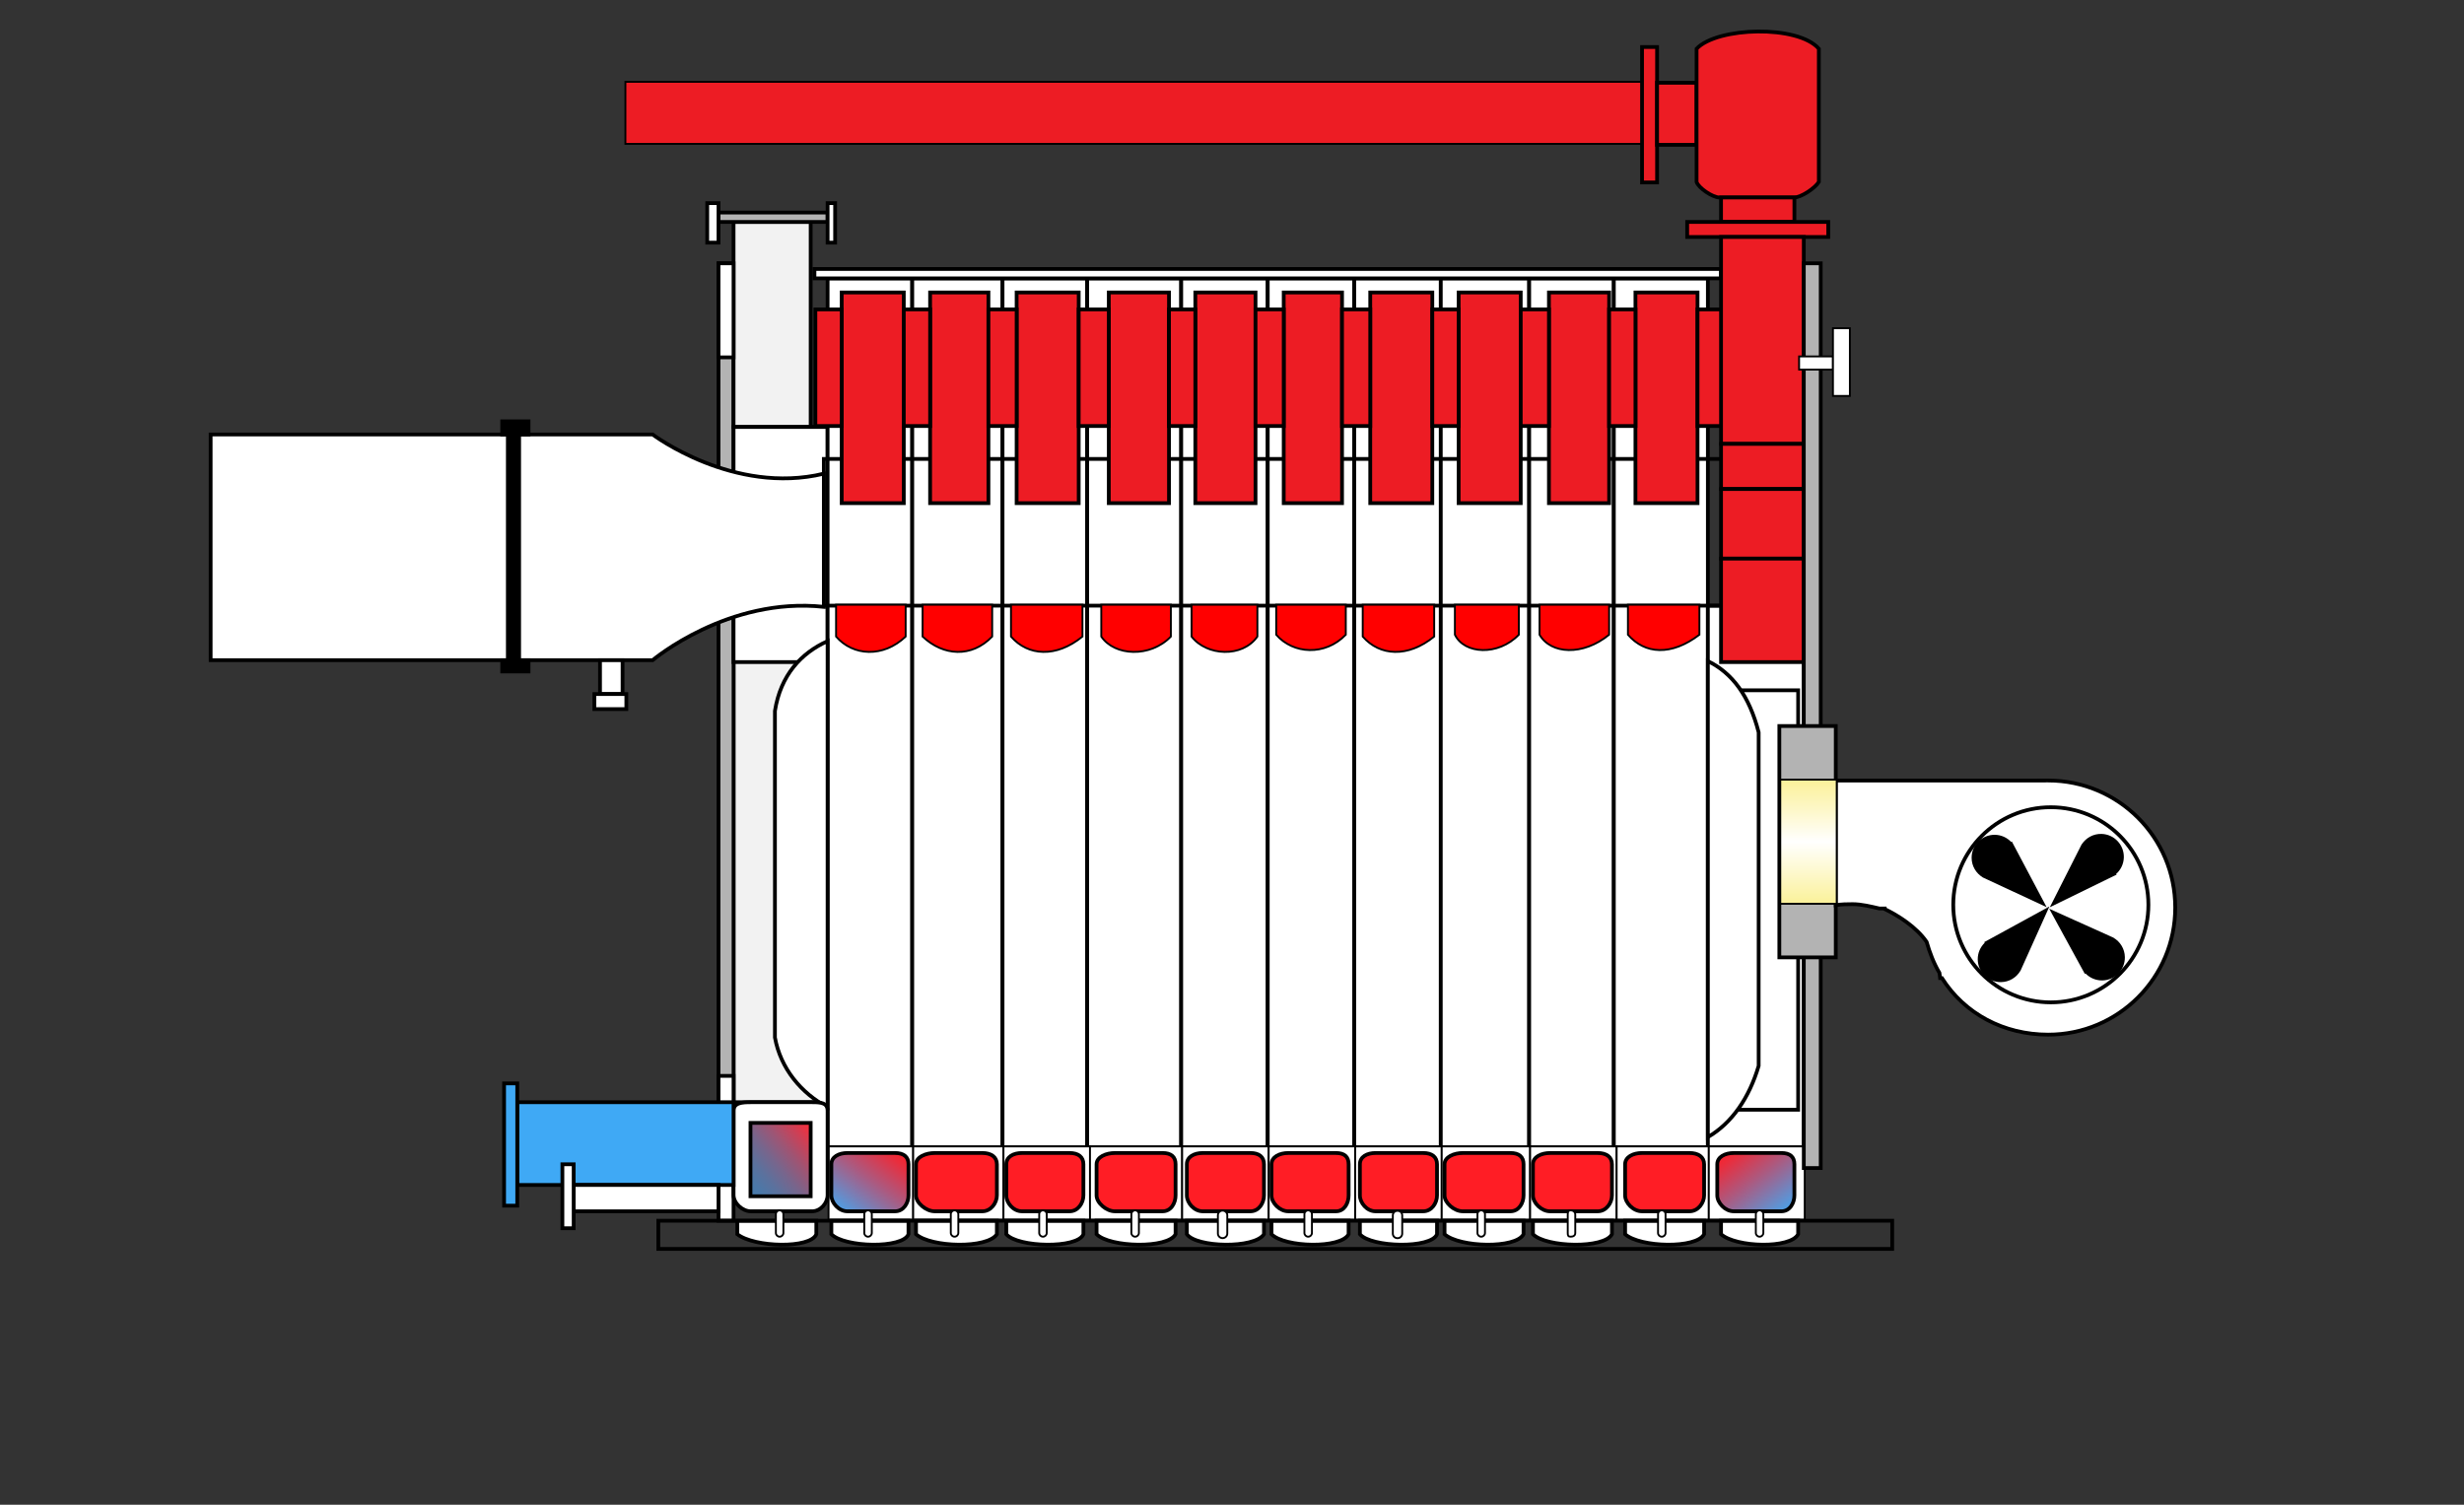 <?xml version="1.0" encoding="utf-8"?>
<!-- Generator: Adobe Illustrator 16.0.0, SVG Export Plug-In . SVG Version: 6.00 Build 0)  -->
<!DOCTYPE svg PUBLIC "-//W3C//DTD SVG 1.1//EN" "http://www.w3.org/Graphics/SVG/1.1/DTD/svg11.dtd">
<svg version="1.1" id="图层_1" xmlns="http://www.w3.org/2000/svg" xmlns:xlink="http://www.w3.org/1999/xlink" x="0px" y="0px"
	 viewBox="0 0 1310 800" enable-background="new 0 0 1310 800" xml:space="preserve">
	 
<rect x="0" y="0" width="1310" height="800" fill="#333333" stroke="none"/>
	 
<defs>
	<linearGradient id="SVGID_1_" x1="0%" y1="100%" x2="100%" y2="0%">
		<stop  offset="0" style="stop-color:#3FA9F5"/>
		<stop  offset="0.059" style="stop-color:#4CA0E7"/>
		<stop  offset="0.525" style="stop-color:#AB5A80"/>
		<stop  offset="0.849" style="stop-color:#E82E3E"/>
		<stop  offset="1" style="stop-color:#FF1D25"/>
	</linearGradient>
	<linearGradient id="SVGID_2_" x1="100%" y1="100%" x2="0%" y2="0%">
		<stop  offset="0" style="stop-color:#3FA9F5"/>
		<stop  offset="0.059" style="stop-color:#4CA0E7"/>
		<stop  offset="0.525" style="stop-color:#AB5A80"/>
		<stop  offset="0.849" style="stop-color:#E82E3E"/>
		<stop  offset="1" style="stop-color:#FF1D25"/>
	</linearGradient>
	<linearGradient id="SVGID_3_" x1="0%" y1="100%" x2="100%" y2="0%">
			<stop  offset="0" style="stop-color:#457BAC"/>
			<stop  offset="0.114" style="stop-color:#4B78A8"/>
			<stop  offset="0.266" style="stop-color:#5C719D"/>
			<stop  offset="0.441" style="stop-color:#78658C"/>
			<stop  offset="0.632" style="stop-color:#9F5473"/>
			<stop  offset="0.834" style="stop-color:#D13E53"/>
			<stop  offset="1" style="stop-color:#FF2A36"/>
	</linearGradient>
	<linearGradient id="SVGID_4_" x1="0%" y1="100%" x2="0%" y2="0%">
		<stop  offset="0" style="stop-color:#FBF199"/>
		<stop  offset="0.029" style="stop-color:#FBF29F"/>
		<stop  offset="0.5" style="stop-color:#FFFFFF"/>
		<stop  offset="0.763" style="stop-color:#FDF7C7"/>
		<stop  offset="1" style="stop-color:#FBF199"/>
	</linearGradient>
</defs>	 
	 
	 
<g id="body">
	<g>
		<rect x="390" y="227" fill="#F2F2F2" stroke="#000000" stroke-width="2" stroke-miterlimit="10" width="50" height="359"/>
		<rect x="382" y="140" fill="#B3B3B3" stroke="#000000" stroke-width="2" stroke-miterlimit="10" width="8" height="470"/>
		<rect x="390" y="118" fill="#F2F2F2" stroke="#000000" stroke-width="2" stroke-miterlimit="10" width="41" height="109"/>
		<rect x="390" y="227" fill="#FFFFFF" stroke="#000000" stroke-width="2" stroke-miterlimit="10" width="50" height="125"/>
		<rect x="382" y="140" fill="#FFFFFF" stroke="#000000" stroke-width="2" stroke-miterlimit="10" width="8" height="50"/>
		<rect x="382" y="572" fill="#FFFFFF" stroke="#000000" stroke-width="2" stroke-miterlimit="10" width="8" height="77"/>
	</g>
	<g>
		<rect x="440" y="148" fill="#FFFFFF" stroke="#000000" stroke-width="2" stroke-miterlimit="10" width="45" height="462"/>
		<rect x="485" y="148" fill="#FFFFFF" stroke="#000000" stroke-width="2" stroke-miterlimit="10" width="48" height="462"/>
		<rect x="533" y="148" fill="#FFFFFF" stroke="#000000" stroke-width="2" stroke-miterlimit="10" width="45" height="462"/>
		<rect x="578" y="148" fill="#FFFFFF" stroke="#000000" stroke-width="2" stroke-miterlimit="10" width="50" height="462"/>
		<rect x="628" y="148" fill="#FFFFFF" stroke="#000000" stroke-width="2" stroke-miterlimit="10" width="46" height="462"/>
		<rect x="674" y="148" fill="#FFFFFF" stroke="#000000" stroke-width="2" stroke-miterlimit="10" width="46" height="462"/>
		<rect x="720" y="148" fill="#FFFFFF" stroke="#000000" stroke-width="2" stroke-miterlimit="10" width="46" height="462"/>
		<rect x="766" y="148" fill="#FFFFFF" stroke="#000000" stroke-width="2" stroke-miterlimit="10" width="47" height="462"/>
		<rect x="813" y="148" fill="#FFFFFF" stroke="#000000" stroke-width="2" stroke-miterlimit="10" width="45" height="462"/>
		<rect x="858" y="148" fill="#FFFFFF" stroke="#000000" stroke-width="2" stroke-miterlimit="10" width="50" height="462"/>
		<rect x="908" y="322" fill="#FFFFFF" stroke="#000000" stroke-width="2" stroke-miterlimit="10" width="51" height="288"/>
		<rect x="923" y="367" fill="#FFFFFF" stroke="#000000" stroke-width="2" stroke-miterlimit="10" width="33" height="223"/>
		<path fill="#FFFFFF" stroke="#000000" stroke-width="2" stroke-miterlimit="10" d="M412,551.596c3,16.544,14,29.617,28,37.098
			V340.867c-14,6.234-25,18.064-28,37.099V551.596z"/>
		<path fill="#FFFFFF" stroke="#000000" stroke-width="2" stroke-miterlimit="10" d="M935,566.679c-5,16.896-14,30.249-27,37.886
			V351.478c13,6.364,22,18.447,27,37.884V566.679z"/>
	</g>
	<rect x="438" y="244" fill="none" stroke="#000000" stroke-width="2" stroke-miterlimit="10" width="479" height="78"/>
	<g>
		<rect x="440.5" y="609.5" fill="#FFFFFF" stroke="#000000" stroke-miterlimit="10" width="45" height="39"/>
		<rect x="485.5" y="609.5" fill="#FFFFFF" stroke="#000000" stroke-miterlimit="10" width="48" height="39"/>
		<rect x="533.5" y="609.5" fill="#FFFFFF" stroke="#000000" stroke-miterlimit="10" width="46" height="39"/>
		<rect x="579.5" y="609.5" fill="#FFFFFF" stroke="#000000" stroke-miterlimit="10" width="49" height="39"/>
		<rect x="628.5" y="609.5" fill="#FFFFFF" stroke="#000000" stroke-miterlimit="10" width="46" height="39"/>
		<rect x="674.5" y="609.5" fill="#FFFFFF" stroke="#000000" stroke-miterlimit="10" width="46" height="39"/>
		<rect x="720.5" y="609.5" fill="#FFFFFF" stroke="#000000" stroke-miterlimit="10" width="46" height="39"/>
		<rect x="766.5" y="609.5" fill="#FFFFFF" stroke="#000000" stroke-miterlimit="10" width="47" height="39"/>
		<rect x="813.5" y="609.5" fill="#FFFFFF" stroke="#000000" stroke-miterlimit="10" width="46" height="39"/>
		<rect x="859.5" y="609.5" fill="#FFFFFF" stroke="#000000" stroke-miterlimit="10" width="49" height="39"/>
		<rect x="908.5" y="609.5" fill="#FFFFFF" stroke="#000000" stroke-miterlimit="10" width="51" height="39"/>
	</g>
	
		<rect id="top1" x="433" y="143" fill="#FFFFFF" stroke="#000000" stroke-width="2" stroke-miterlimit="10" width="482" height="5"/>
</g>
<g id="red0_top">
	<rect x="447.5" y="155.5" fill="#ED1C24" stroke="#000000" stroke-width="2" stroke-miterlimit="10" width="33" height="112"/>
	<rect x="433.5" y="164.5" fill="#ED1C24" stroke="#000000" stroke-width="2" stroke-miterlimit="10" width="14" height="62"/>
	<rect x="494.5" y="155.5" fill="#ED1C24" stroke="#000000" stroke-width="2" stroke-miterlimit="10" width="31" height="112"/>
	<rect x="480.5" y="164.5" fill="#ED1C24" stroke="#000000" stroke-width="2" stroke-miterlimit="10" width="14" height="62"/>
	<rect x="540.5" y="155.5" fill="#ED1C24" stroke="#000000" stroke-width="2" stroke-miterlimit="10" width="33" height="112"/>
	<rect x="525.5" y="164.5" fill="#ED1C24" stroke="#000000" stroke-width="2" stroke-miterlimit="10" width="15" height="62"/>
	<rect x="589.5" y="155.5" fill="#ED1C24" stroke="#000000" stroke-width="2" stroke-miterlimit="10" width="32" height="112"/>
	<rect x="573.5" y="164.5" fill="#ED1C24" stroke="#000000" stroke-width="2" stroke-miterlimit="10" width="16" height="62"/>
	<rect x="635.5" y="155.5" fill="#ED1C24" stroke="#000000" stroke-width="2" stroke-miterlimit="10" width="32" height="112"/>
	<rect x="621.5" y="164.5" fill="#ED1C24" stroke="#000000" stroke-width="2" stroke-miterlimit="10" width="14" height="62"/>
	<rect x="682.5" y="155.5" fill="#ED1C24" stroke="#000000" stroke-width="2" stroke-miterlimit="10" width="31" height="112"/>
	<rect x="667.5" y="164.5" fill="#ED1C24" stroke="#000000" stroke-width="2" stroke-miterlimit="10" width="15" height="62"/>
	<rect x="728.5" y="155.5" fill="#ED1C24" stroke="#000000" stroke-width="2" stroke-miterlimit="10" width="33" height="112"/>
	<rect x="713.5" y="164.5" fill="#ED1C24" stroke="#000000" stroke-width="2" stroke-miterlimit="10" width="15" height="62"/>
	<rect x="775.5" y="155.5" fill="#ED1C24" stroke="#000000" stroke-width="2" stroke-miterlimit="10" width="33" height="112"/>
	<rect x="761.5" y="164.5" fill="#ED1C24" stroke="#000000" stroke-width="2" stroke-miterlimit="10" width="14" height="62"/>
	<rect x="823.5" y="155.5" fill="#ED1C24" stroke="#000000" stroke-width="2" stroke-miterlimit="10" width="32" height="112"/>
	<rect x="808.5" y="164.5" fill="#ED1C24" stroke="#000000" stroke-width="2" stroke-miterlimit="10" width="15" height="62"/>
	<rect x="869.5" y="155.5" fill="#ED1C24" stroke="#000000" stroke-width="2" stroke-miterlimit="10" width="33" height="112"/>
	<rect x="855.5" y="164.5" fill="#ED1C24" stroke="#000000" stroke-width="2" stroke-miterlimit="10" width="14" height="62"/>
	<rect x="902.5" y="164.5" fill="#ED1C24" stroke="#000000" stroke-width="2" stroke-miterlimit="10" width="13" height="62"/>
</g>
<g id="red1_side">
	<rect x="873" y="25" fill="#ED1C24" stroke="#000000" stroke-width="2" stroke-miterlimit="10" width="8" height="72"/>
	<rect x="881" y="44" fill="#ED1C24" stroke="#000000" stroke-width="2" stroke-miterlimit="10" width="21" height="33"/>
	<path fill="#ED1C24" stroke="#000000" stroke-width="2" stroke-miterlimit="10" d="M967,96.725c-2,3.288-9.432,8.275-13.18,8.275
		h-39.675c-3.63,0-11.146-5.083-12.146-8.275V25.921c11-11.652,54-12.818,65,0V96.725z"/>
	<rect x="915" y="105" fill="#ED1C24" stroke="#000000" stroke-width="2" stroke-miterlimit="10" width="39" height="13"/>
	<rect x="897" y="118" fill="#ED1C24" stroke="#000000" stroke-width="2" stroke-miterlimit="10" width="75" height="8"/>
	<rect x="915" y="126" fill="#ED1C24" stroke="#000000" stroke-width="2" stroke-miterlimit="10" width="44" height="110"/>
	<rect x="915" y="236" fill="#ED1C24" stroke="#000000" stroke-width="2" stroke-miterlimit="10" width="44" height="24"/>
	<rect x="915" y="260" fill="#ED1C24" stroke="#000000" stroke-width="2" stroke-miterlimit="10" width="44" height="37"/>
	<rect x="915" y="297" fill="#ED1C24" stroke="#000000" stroke-width="2" stroke-miterlimit="10" width="44" height="55"/>
	<rect x="332.5" y="43.5" fill="#ED1C24" stroke="#000000" stroke-miterlimit="10" width="540" height="33"/>
</g>
<g id="red2_bottom">
	<path fill="#FFFFFF" stroke="#000000" stroke-width="2" stroke-miterlimit="10" d="M440,635.316c0,4.362-3.758,8.684-8.255,8.684
		h-32.551c-4.496,0-9.194-4.321-9.194-8.684v-44.737c0-4.358,4.698-4.579,9.194-4.579h32.551c4.497,0,8.255,0.221,8.255,4.579
		V635.316z"/>
	<g>
		<path fill="#FFFFFF" stroke="#000000" stroke-width="2" stroke-miterlimit="10" d="M956,656.182c-4,7.771-33,7.066-41,0V649h41
			V656.182z"/>
				
		<path fill="#FFFFFF" stroke="#000000" stroke-width="2" stroke-miterlimit="10" d="M906,656.182c-4,7.771-34,7.066-42,0V649h42
			V656.182z"/>
	
		<path fill="#FFFFFF" stroke="#000000" stroke-width="2" stroke-miterlimit="10" d="M857,656.182c-4,7.771-35,7.066-42,0V649h42
			V656.182z"/>
	
		<path fill="#FFFFFF" stroke="#000000" stroke-width="2" stroke-miterlimit="10" d="M810,656.182c-4,7.771-34,7.066-42,0V649h42
			V656.182z"/>
	
		<path fill="#FFFFFF" stroke="#000000" stroke-width="2" stroke-miterlimit="10" d="M764,656.182c-3,7.771-35,7.066-41,0V649h41
			V656.182z"/>
	
		<path fill="#FFFFFF" stroke="#000000" stroke-width="2" stroke-miterlimit="10" d="M717,656.182c-4,7.771-34,7.066-41,0V649h41
			V656.182z"/>
	
		<path fill="#FFFFFF" stroke="#000000" stroke-width="2" stroke-miterlimit="10" d="M672,656.182c-5,7.771-36,7.066-41,0V649h41
			V656.182z"/>
	
		<path fill="#FFFFFF" stroke="#000000" stroke-width="2" stroke-miterlimit="10" d="M625,656.182c-4,7.771-35,7.066-42,0V649h42
			V656.182z"/>
	
		<path fill="#FFFFFF" stroke="#000000" stroke-width="2" stroke-miterlimit="10" d="M576,656.182c-3,7.771-35,7.066-41,0V649h41
			V656.182z"/>
	
		<path fill="#FFFFFF" stroke="#000000" stroke-width="2" stroke-miterlimit="10" d="M530,656.182c-5,7.771-35,7.066-43,0V649h43
			V656.182z"/>
	
		<path fill="#FFFFFF" stroke="#000000" stroke-width="2" stroke-miterlimit="10" d="M483,656.182c-3,7.771-34,7.066-41,0V649h41
			V656.182z"/>
	
		<path fill="#FFFFFF" stroke="#000000" stroke-width="2" stroke-miterlimit="10" d="M434,656.182c-3,7.771-33,7.066-42,0V649h42
			V656.182z"/>
	</g>
	<rect x="350" y="649" fill="none" stroke="#000000" stroke-width="2" stroke-miterlimit="10" width="656" height="15"/>
	<g>
		<g>
			
			<path fill="url(#SVGID_1_)" stroke="#000000" stroke-width="2" stroke-miterlimit="10" d="M483,635.557
				c0,3.924-2.505,8.443-7.157,8.443H450.57c-4.655,0-8.57-4.52-8.57-8.443v-16.573c0-3.922,3.915-5.983,8.57-5.983h25.273
				c4.652,0,7.157,2.062,7.157,5.983V635.557z"/>
			
			<path fill="url(#SVGID_2_)" stroke="#000000" stroke-width="2" stroke-miterlimit="10" d="M954,635.557
				c0,3.924-2.296,8.443-6.947,8.443h-25.273c-4.655,0-8.779-4.52-8.779-8.443v-16.573c0-3.922,4.124-5.983,8.779-5.983h25.273
				c4.651,0,6.947,2.062,6.947,5.983V635.557z"/>
			<path fill="#FF1D25" stroke="#000000" stroke-width="2" stroke-miterlimit="10" d="M530,635.557c0,3.924-3.117,8.443-7.77,8.443
				h-25.272c-4.655,0-9.958-4.52-9.958-8.443v-16.573c0-3.922,5.303-5.983,9.958-5.983h25.272c4.653,0,7.77,2.062,7.77,5.983
				V635.557z"/>
			<path fill="#FF1D25" stroke="#000000" stroke-width="2" stroke-miterlimit="10" d="M576,635.557c0,3.924-2.728,8.443-7.381,8.443
				h-25.272c-4.656,0-8.347-4.52-8.347-8.443v-16.573c0-3.922,3.691-5.983,8.347-5.983h25.272c4.653,0,7.381,2.062,7.381,5.983
				V635.557z"/>
			<path fill="#FF1D25" stroke="#000000" stroke-width="2" stroke-miterlimit="10" d="M625,635.557c0,3.924-2.288,8.443-6.939,8.443
				h-25.273c-4.655,0-9.788-4.52-9.788-8.443v-16.573c0-3.922,5.132-5.983,9.788-5.983h25.273c4.652,0,6.939,2.062,6.939,5.983
				V635.557z"/>
			<path fill="#FF1D25" stroke="#000000" stroke-width="2" stroke-miterlimit="10" d="M672,635.557c0,3.924-2.594,8.443-7.246,8.443
				h-25.272c-4.655,0-8.481-4.52-8.481-8.443v-16.573c0-3.922,3.827-5.983,8.481-5.983h25.272c4.652,0,7.246,2.062,7.246,5.983
				V635.557z"/>
			<path fill="#FF1D25" stroke="#000000" stroke-width="2" stroke-miterlimit="10" d="M717,635.557c0,3.924-2.12,8.443-6.774,8.443
				h-25.271c-4.655,0-8.954-4.52-8.954-8.443v-16.573c0-3.922,4.299-5.983,8.954-5.983h25.271c4.654,0,6.774,2.062,6.774,5.983
				V635.557z"/>
			<path fill="#FF1D25" stroke="#000000" stroke-width="2" stroke-miterlimit="10" d="M764,635.557c0,3.924-2.732,8.443-7.387,8.443
				h-25.27c-4.657,0-8.344-4.52-8.344-8.443v-16.573c0-3.922,3.687-5.983,8.344-5.983h25.27c4.654,0,7.387,2.062,7.387,5.983
				V635.557z"/>
			<path fill="#FF1D25" stroke="#000000" stroke-width="2" stroke-miterlimit="10" d="M810,635.557c0,3.924-2.344,8.443-6.997,8.443
				h-25.27c-4.658,0-9.733-4.52-9.733-8.443v-16.573c0-3.922,5.075-5.983,9.733-5.983h25.27c4.653,0,6.997,2.062,6.997,5.983
				V635.557z"/>
			<path fill="#FF1D25" stroke="#000000" stroke-width="2" stroke-miterlimit="10" d="M857,635.557c0,3.924-2.954,8.443-7.608,8.443
				h-25.273c-4.655,0-9.118-4.52-9.118-8.443v-16.573c0-3.922,4.463-5.983,9.118-5.983h25.273c4.654,0,7.608,2.062,7.608,5.983
				V635.557z"/>
			<path fill="#FF1D25" stroke="#000000" stroke-width="2" stroke-miterlimit="10" d="M906,635.557c0,3.924-3.128,8.443-7.778,8.443
				h-25.271c-4.656,0-8.951-4.52-8.951-8.443v-16.573c0-3.922,4.295-5.983,8.951-5.983h25.271c4.65,0,7.778,2.062,7.778,5.983
				V635.557z"/>
		</g>
		
		<rect x="399" y="597" fill="url(#SVGID_3_)" stroke="#000000" stroke-width="2" stroke-miterlimit="10" width="32" height="39"/>
	</g>
</g>
<g>
	<path fill="#FFFFFF" stroke="#000000" stroke-miterlimit="10" d="M937.5,655.5c0,1.104-0.896,2-2,2l0,0c-1.104,0-2-0.896-2-2v-10
		c0-1.104,0.896-2,2-2l0,0c1.104,0,2,0.896,2,2V655.5z"/>
	<path fill="#FFFFFF" stroke="#000000" stroke-miterlimit="10" d="M885.5,655.5c0,1.104-0.896,2-2,2l0,0c-1.104,0-2-0.896-2-2v-10
		c0-1.104,0.896-2,2-2l0,0c1.104,0,2,0.896,2,2V655.5z"/>
	<path fill="#FFFFFF" stroke="#000000" stroke-miterlimit="10" d="M837.5,655.549c0,1.35-1.063,1.951-2.411,1.951h-0.016
		c-1.349,0-1.573-0.602-1.573-1.951v-9.809c0-1.349,0.225-2.24,1.573-2.24h0.016c1.348,0,2.411,0.892,2.411,2.24V655.549z"/>
	<path fill="#FFFFFF" stroke="#000000" stroke-miterlimit="10" d="M789.5,655.5c0,1.104-0.896,2-2,2l0,0c-1.104,0-2-0.896-2-2v-10
		c0-1.104,0.896-2,2-2l0,0c1.104,0,2,0.896,2,2V655.5z"/>
	<path fill="#FFFFFF" stroke="#000000" stroke-miterlimit="10" d="M745.5,655.852c0,1.347-1.037,2.441-2.5,2.441l0,0
		c-1.461,0-2.5-1.095-2.5-2.441v-9.675c0-1.349,1.039-2.441,2.5-2.441l0,0c1.463,0,2.5,1.093,2.5,2.441V655.852z"/>
	<path fill="#FFFFFF" stroke="#000000" stroke-miterlimit="10" d="M697.5,655.5c0,1.104-0.896,2-2,2l0,0c-1.104,0-2-0.896-2-2v-10
		c0-1.104,0.896-2,2-2l0,0c1.104,0,2,0.896,2,2V655.5z"/>
	<path fill="#FFFFFF" stroke="#000000" stroke-miterlimit="10" d="M652.5,655.829c0,1.347-1.151,2.44-2.5,2.44l0,0
		c-1.35,0-2.5-1.094-2.5-2.44v-9.768c0-1.347,1.15-2.441,2.5-2.441l0,0c1.349,0,2.5,1.095,2.5,2.441V655.829z"/>
	<path fill="#FFFFFF" stroke="#000000" stroke-miterlimit="10" d="M605.5,655.5c0,1.104-0.896,2-2,2l0,0c-1.104,0-2-0.896-2-2v-10
		c0-1.104,0.896-2,2-2l0,0c1.104,0,2,0.896,2,2V655.5z"/>
	<path fill="#FFFFFF" stroke="#000000" stroke-miterlimit="10" d="M556.5,655.5c0,1.104-0.896,2-2,2l0,0c-1.104,0-2-0.896-2-2v-10
		c0-1.104,0.896-2,2-2l0,0c1.104,0,2,0.896,2,2V655.5z"/>
	<path fill="#FFFFFF" stroke="#000000" stroke-miterlimit="10" d="M509.5,655.5c0,1.104-0.896,2-2,2l0,0c-1.104,0-2-0.896-2-2v-10
		c0-1.104,0.896-2,2-2l0,0c1.104,0,2,0.896,2,2V655.5z"/>
	<path fill="#FFFFFF" stroke="#000000" stroke-miterlimit="10" d="M463.5,655.5c0,1.104-0.896,2-2,2l0,0c-1.104,0-2-0.896-2-2v-10
		c0-1.104,0.896-2,2-2l0,0c1.104,0,2,0.896,2,2V655.5z"/>
	<path fill="#FFFFFF" stroke="#000000" stroke-miterlimit="10" d="M416.5,655.5c0,1.104-0.896,2-2,2l0,0c-1.104,0-2-0.896-2-2v-10
		c0-1.104,0.896-2,2-2l0,0c1.104,0,2,0.896,2,2V655.5z"/>
</g>
<g>
	<path fill="#FF0000" stroke="#000000" stroke-miterlimit="10" d="M481.5,338.433c-12,11.394-28,10.376-37,0V321.5h37V338.433z"/>
	<path fill="#FF0000" stroke="#000000" stroke-miterlimit="10" d="M527.5,338.433c-11,11.394-26,10.376-37,0V321.5h37V338.433z"/>
	<path fill="#FF0000" stroke="#000000" stroke-miterlimit="10" d="M575.5,338.433c-14,11.394-29,10.376-38,0V321.5h38V338.433z"/>
	<path fill="#FF0000" stroke="#000000" stroke-miterlimit="10" d="M622.5,338.433c-11,11.394-30,10.376-37,0V321.5h37V338.433z"/>
	<path fill="#FF0000" stroke="#000000" stroke-miterlimit="10" d="M668.5,338.433c-8,11.394-27,10.376-35,0V321.5h35V338.433z"/>
	<path fill="#FF0000" stroke="#000000" stroke-miterlimit="10" d="M715.5,337.457c-11,11.394-28,10.376-37,0V321.5h37V337.457z"/>
	<path fill="#FF0000" stroke="#000000" stroke-miterlimit="10" d="M762.5,338.433c-14,11.394-29,10.376-38,0V321.5h38V338.433z"/>
	<path fill="#FF0000" stroke="#000000" stroke-miterlimit="10" d="M807.5,337.457c-11,11.394-29,10.376-34,0V321.5h34V337.457z"/>
	<path fill="#FF0000" stroke="#000000" stroke-miterlimit="10" d="M855.5,337.457c-14,11.394-31,10.376-37,0V321.5h37V337.457z"/>
	<path fill="#FF0000" stroke="#000000" stroke-miterlimit="10" d="M903.5,337.457c-15,11.394-29,10.376-38,0V321.5h38V337.457z"/>
</g>
<g>
	<g>
		<rect x="959" y="140" fill="#B3B3B3" stroke="#000000" stroke-width="2" stroke-miterlimit="10" width="9" height="481"/>
		<rect x="946" y="386" fill="#B3B3B3" stroke="#000000" stroke-width="2" stroke-miterlimit="10" width="30" height="123"/>
	</g>
	<g>
		<rect x="956.5" y="189.5" fill="#FFFFFF" stroke="#000000" stroke-miterlimit="10" width="18" height="7"/>
		<rect x="974.5" y="174.5" fill="#FFFFFF" stroke="#000000" stroke-miterlimit="10" width="9" height="36"/>
	</g>
	<g id="fan">
		<path fill="#FFFFFF" stroke="#000000" stroke-width="2" stroke-miterlimit="10" d="M1088.917,414.964
			c-5.758,0-16.684,0.036-16.684,0.036H976v66.238c3-0.496,6.058-0.535,8.941-0.535c4.771,0,9.879,1.297,14.213,2.297H1002v0.287
			c7,3.353,16.844,9.535,22.299,17.481c1.637,5.693,3.845,11.534,6.83,16.505c0.168,0.751,0.196,1.727,0.324,2.727h0.979
			c12.072,19,32.854,30.072,56.485,30.072c37.305,0,67.548-30.249,67.548-67.553
			C1156.465,445.212,1126.222,414.964,1088.917,414.964z"/>
		<circle fill="#FFFFFF" stroke="#000000" stroke-width="2" stroke-miterlimit="10" cx="1090.334" cy="481.048" r="51.873"/>
		<g id="fan_inner">
			<path d="M1054.62,466.705c0.513,0.279,1.035,0.535,1.591,0.74l31.895,14.85l-16.401-30.944c-0.186-0.447-0.438-0.851-0.673-1.269
				l-1.456-2.747l-0.279,0.345c-2.228-2.36-5.36-3.854-8.862-3.854c-6.742,0-12.209,5.466-12.209,12.208
				c0,4.414,2.365,8.245,5.874,10.387l-0.022,0.03L1054.62,466.705z"/>
			<path d="M1106.472,449.402c-0.297,0.502-0.568,1.016-0.79,1.564l-15.889,31.39l31.467-15.377c0.449-0.171,0.862-0.41,1.29-0.63
				l2.791-1.366l-0.332-0.289c2.43-2.149,4.025-5.231,4.14-8.732c0.221-6.737-5.061-12.381-11.799-12.601
				c-4.412-0.146-8.318,2.09-10.579,5.527l-0.025-0.025L1106.472,449.402z"/>
			<path d="M1123.166,498.301c-0.515-0.272-1.039-0.523-1.599-0.719l-32.087-14.43l16.805,30.726
				c0.194,0.443,0.449,0.844,0.691,1.259l1.494,2.728l0.27-0.347c2.258,2.332,5.411,3.782,8.913,3.736
				c6.742-0.087,12.136-5.622,12.046-12.366c-0.058-4.412-2.467-8.213-6.006-10.311l0.022-0.028L1123.166,498.301z"/>
			<path d="M1074.432,515.622c0.271-0.516,0.521-1.042,0.716-1.603l14.43-32.084l-30.728,16.806
				c-0.441,0.191-0.841,0.446-1.259,0.69l-2.726,1.491l0.349,0.273c-2.331,2.258-3.785,5.41-3.738,8.913
				c0.086,6.741,5.622,12.135,12.364,12.044c4.414-0.058,8.216-2.468,10.313-6.006l0.025,0.021L1074.432,515.622z"/>
		</g>
	</g>
	
	<rect x="946.5" y="414.5" fill="url(#SVGID_4_)" stroke="#000000" stroke-miterlimit="10" width="30" height="66"/>
</g>
<g>
	<g>
		<rect x="275" y="586" fill="#3FA9F5" stroke="#000000" stroke-width="2" stroke-miterlimit="10" width="115" height="44"/>
		<rect x="268" y="576" fill="#3FA9F5" stroke="#000000" stroke-width="2" stroke-miterlimit="10" width="7" height="65"/>
	</g>
	<g>
		<rect x="305" y="630" fill="#FFFFFF" stroke="#000000" stroke-width="2" stroke-miterlimit="10" width="77" height="14"/>
		<rect x="299" y="619" fill="#FFFFFF" stroke="#000000" stroke-width="2" stroke-miterlimit="10" width="6" height="34"/>
	</g>
</g>
<g>
	<path fill="#FFFFFF" stroke="#000000" stroke-width="2" stroke-miterlimit="10" d="M346.964,231H112v120h234.964
		c0,0,40.036-33.858,91.036-28.364v-70.804C390,263.428,346.964,231,346.964,231z"/>
	<g>
		<rect x="319" y="351" fill="#FFFFFF" stroke="#000000" stroke-width="2" stroke-miterlimit="10" width="12" height="18"/>
		<rect x="316" y="369" fill="#FFFFFF" stroke="#000000" stroke-width="2" stroke-miterlimit="10" width="17" height="8"/>
	</g>
	<g>
		<rect x="270" y="231" stroke="#000000" stroke-width="2" stroke-miterlimit="10" width="6" height="119"/>
		<rect x="267" y="224" stroke="#000000" stroke-width="2" stroke-miterlimit="10" width="14" height="7"/>
		<rect x="267" y="351" stroke="#000000" stroke-width="2" stroke-miterlimit="10" width="14" height="6"/>
	</g>
</g>
<g>
	<rect x="382" y="113" fill="#B3B3B3" stroke="#000000" stroke-width="2" stroke-miterlimit="10" width="58" height="5"/>
	<rect x="440" y="108" fill="#FFFFFF" stroke="#000000" stroke-width="2" stroke-miterlimit="10" width="4" height="21"/>
	<rect x="376" y="108" fill="#FFFFFF" stroke="#000000" stroke-width="2" stroke-miterlimit="10" width="6" height="21"/>
</g>

	<g id="dash_container">

	</g>
	<g id="fire_container">

	</g>
	<g id="dash_smoke_container">

	</g>



</svg>
